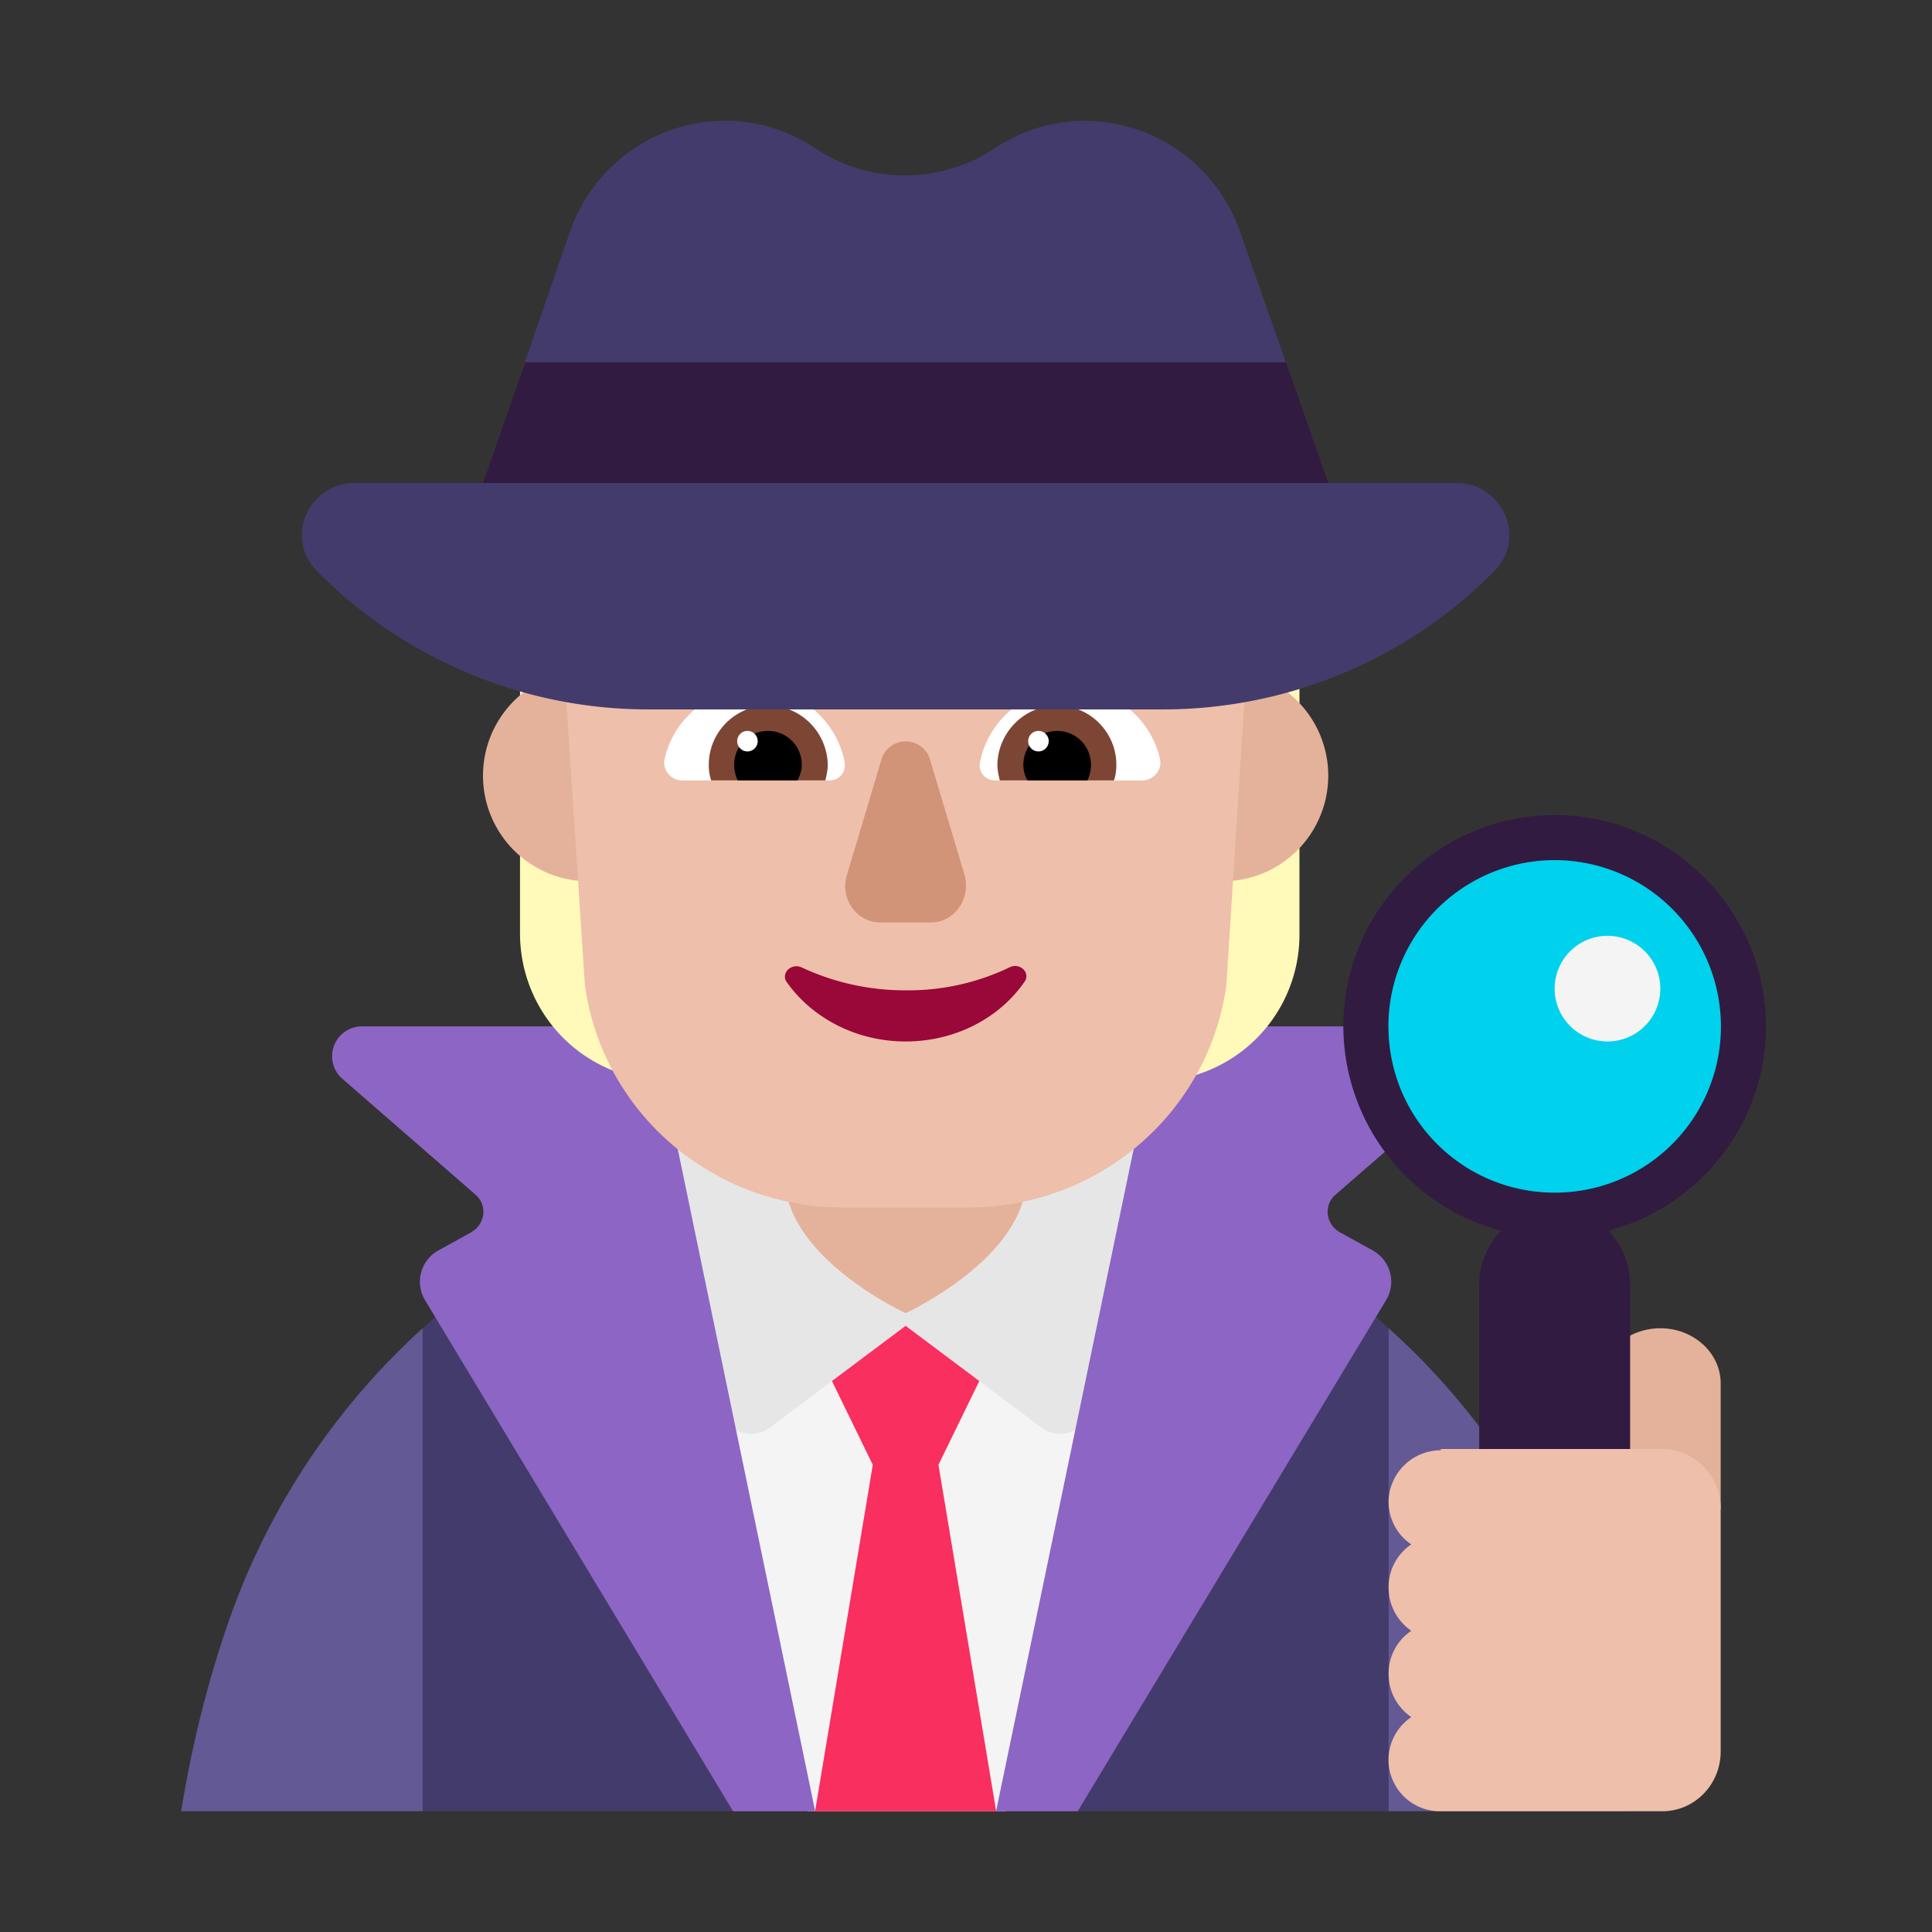 <svg width="32" height="32" fill="none" xmlns="http://www.w3.org/2000/svg"><rect width="100%" height="100%" fill="#333333" stroke="none"/><path d="m23 29.99 1.912-3.674L23 22c-2.116-1.952-4.947-3-7.98-3-3.053 0-5.894 1.028-8.02 3l-1.517 4.316L7 30h16v-.01Z" fill="#433B6B"/><path d="M7 22v8H3c.157-.958.376-1.895.679-2.823l.031-.092A11.804 11.804 0 0 1 7 22ZM26.335 27.147c.291.934.52 1.889.665 2.853h-4v-8a11.752 11.752 0 0 1 3.335 5.147Z" fill="#635994"/><path d="M15.006 19c-1.387 0-2.726.17-4.006.49L13.373 30h3.296L19 19.48c-1.28-.31-2.619-.48-3.994-.48Z" fill="#F4F4F4"/><path d="m14.456 24.262-1.206-2.475h3.5l-1.206 2.475L16.5 30h-3l.956-5.738Z" fill="#F92F60"/><path d="M12.75 23.646 15 21.96l2.25 1.686c.298.223.738.067.81-.28L19 19h-8l.94 4.367c.072.346.512.502.81.279Z" fill="#E6E6E6"/><path d="M15 21.75s-2-.917-2-2.25v-1.75h4v1.75c0 1.333-2 2.25-2 2.25Z" fill="#E4B29A"/><path d="M10.804 17 13.5 29.99V30h-1.358l-5.105-8.47a.592.592 0 0 1 .226-.82l.54-.299c.237-.135.276-.453.07-.626l-2.204-1.918A.495.495 0 0 1 6.004 17h4.8ZM19.199 17 16.5 29.99V30h1.35l5.111-8.47a.592.592 0 0 0-.226-.82l-.542-.299c-.236-.135-.276-.453-.069-.626l2.207-1.918a.495.495 0 0 0-.335-.867h-4.797Z" fill="#8D65C5"/><path d="M20.862 6.977c-.33-.581.253-.984-.32-1.185a2.827 2.827 0 0 1-1.52-1.207c-.462-.771-1.3-.168-2.247-.168-.363 0-.716-1.04-1.024-.905-.43.19-.915.19-1.344 0-.32-.134-.661.905-1.025.905-.936 0-1.762-.626-2.225.123a2.98 2.98 0 0 1-1.553 1.252c-.606.212-.815 1.587-1.134 2.202-.474.894-.694 1.028-.154 1.822.187.29.297.637.297.983v4.66c0 1.04.65 1.957 1.62 2.303l2.081.727v-8.293c.165-.157.297-.347.419-.56.187-.323.297-.681.33-1.027.1.01.21.022.308.022.65 0 1.245-.235 1.697-.637a2.614 2.614 0 0 0 1.696.637c.11 0 .21-.011.309-.022a2.68 2.68 0 0 0 .748 1.587V18.5l2.082-.727a2.43 2.43 0 0 0 1.62-2.302v-4.66c0-.347.11-.694.308-.984.573-.827-.452-1.934-.97-2.85Z" fill="#FFF9BA"/><path d="M11.5 12.847a1.75 1.75 0 1 1-3.5 0 1.75 1.75 0 0 1 3.5 0ZM22 12.847a1.75 1.75 0 1 1-3.5 0 1.75 1.75 0 0 1 3.5 0Z" fill="#E4B29A"/><path d="M16.22 5H13.77c-2.742 0-4.804 2.268-4.49 5.077l.407 6.23C9.972 18.426 11.801 20 13.964 20h2.072c2.164 0 3.992-1.575 4.277-3.692l.396-6.231C21.074 7.388 18.962 5 16.219 5Z" fill="#EEBFAA"/><path d="M11.01 12.556c.16-.67.76-1.16 1.48-1.16.75 0 1.37.53 1.5 1.23.03.16-.09.3-.25.3H11.3c-.19 0-.34-.18-.29-.37ZM19.21 12.556c-.16-.67-.76-1.16-1.48-1.16-.74 0-1.36.53-1.5 1.23-.03.16.09.3.25.3h2.44c.19 0 .34-.18.29-.37Z" fill="#fff"/><path d="M11.74 12.666c0-.54.44-.98.98-.98s.98.44.99.98c0 .09-.02.18-.04.26h-1.89a.746.746 0 0 1-.04-.26ZM18.49 12.666c0-.54-.44-.98-.98-.98s-.98.44-.99.98c0 .09.02.18.04.26h1.89c.03-.08.04-.17.04-.26Z" fill="#7D4533"/><path d="M12.72 12.106c.31 0 .56.25.56.56 0 .09-.03.18-.07.26h-.99a.583.583 0 0 1-.06-.26c0-.31.25-.56.56-.56ZM17.51 12.106a.56.56 0 0 0-.56.56c0 .09.02.18.07.26h.99c.04-.08.06-.17.06-.26a.56.56 0 0 0-.56-.56Z" fill="#000"/><path d="M12.55 12.276a.17.17 0 1 1-.34 0 .17.17 0 0 1 .34 0ZM17.37 12.276a.17.17 0 1 1-.34 0 .17.17 0 0 1 .34 0Z" fill="#fff"/><path d="m14.594 12.598-.566 1.894c-.12.394.159.787.556.787h.835c.388 0 .666-.393.557-.787l-.567-1.894a.42.42 0 0 0-.815 0Z" fill="#D19479"/><path d="M15.009 16.403a4.04 4.04 0 0 1-1.73-.379c-.175-.08-.349.1-.25.24.413.587 1.142.986 1.969.986.827 0 1.556-.389 1.97-.987.108-.15-.077-.329-.25-.239a3.872 3.872 0 0 1-1.71.379Z" fill="#990838"/><path d="M27.5 22c.551 0 1 .41 1 .912V25h-2v-2.088c0-.503.449-.912 1-.912Z" fill="#E4B29A"/><path d="M25.75 20a3 3 0 1 0 0-6 3 3 0 0 0 0 6Z" fill="#00D1ED"/><path d="M24.86 20.385A3.512 3.512 0 0 1 22.25 17c0-1.927 1.573-3.5 3.5-3.5s3.5 1.573 3.5 3.5c0 1.62-1.112 2.99-2.61 3.385.222.233.36.553.36.905v3.2c0 .71-.562 1.29-1.25 1.29s-1.25-.58-1.25-1.29v-3.2c0-.352.138-.672.36-.905ZM22.997 17a2.75 2.75 0 0 0 2.754 2.754A2.75 2.75 0 0 0 28.504 17a2.757 2.757 0 0 0-2.754-2.754A2.757 2.757 0 0 0 22.996 17Z" fill="#321B41"/><path d="M26.625 17.25a.875.875 0 1 0 0-1.75.875.875 0 0 0 0 1.75Z" fill="#F4F4F4"/><path d="M23.863 24.021a.866.866 0 0 0-.863.822.85.85 0 0 0 .375.737.85.85 0 0 0-.375.715c0 .3.146.555.375.716a.85.85 0 0 0-.375.715c0 .299.146.555.375.715A.852.852 0 0 0 23.864 30h3.67c.53 0 .966-.438.966-.993v-4.014a.978.978 0 0 0-.967-.993h-3.67v.021Z" fill="#EEBFAA"/><path d="m20.507 3.746.718 2.048.088.251-.806 1.104L21.995 8h2.125c.772 0 1.174.917.628 1.462a7.713 7.713 0 0 1-5.51 2.288h-8.475a7.713 7.713 0 0 1-5.509-2.288C4.708 8.917 5.1 8 5.882 8h2.113l1.477-.977-.795-.978.087-.251.708-2.048c.645-1.633 2.59-2.248 4.025-1.294.905.605 2.08.605 2.985 0 1.446-.954 3.38-.329 4.025 1.294Z" fill="#433B6B"/><path d="M13.658 8H22l-.7-2H8.7L8 8h5.658Z" fill="#321B41"/></svg>